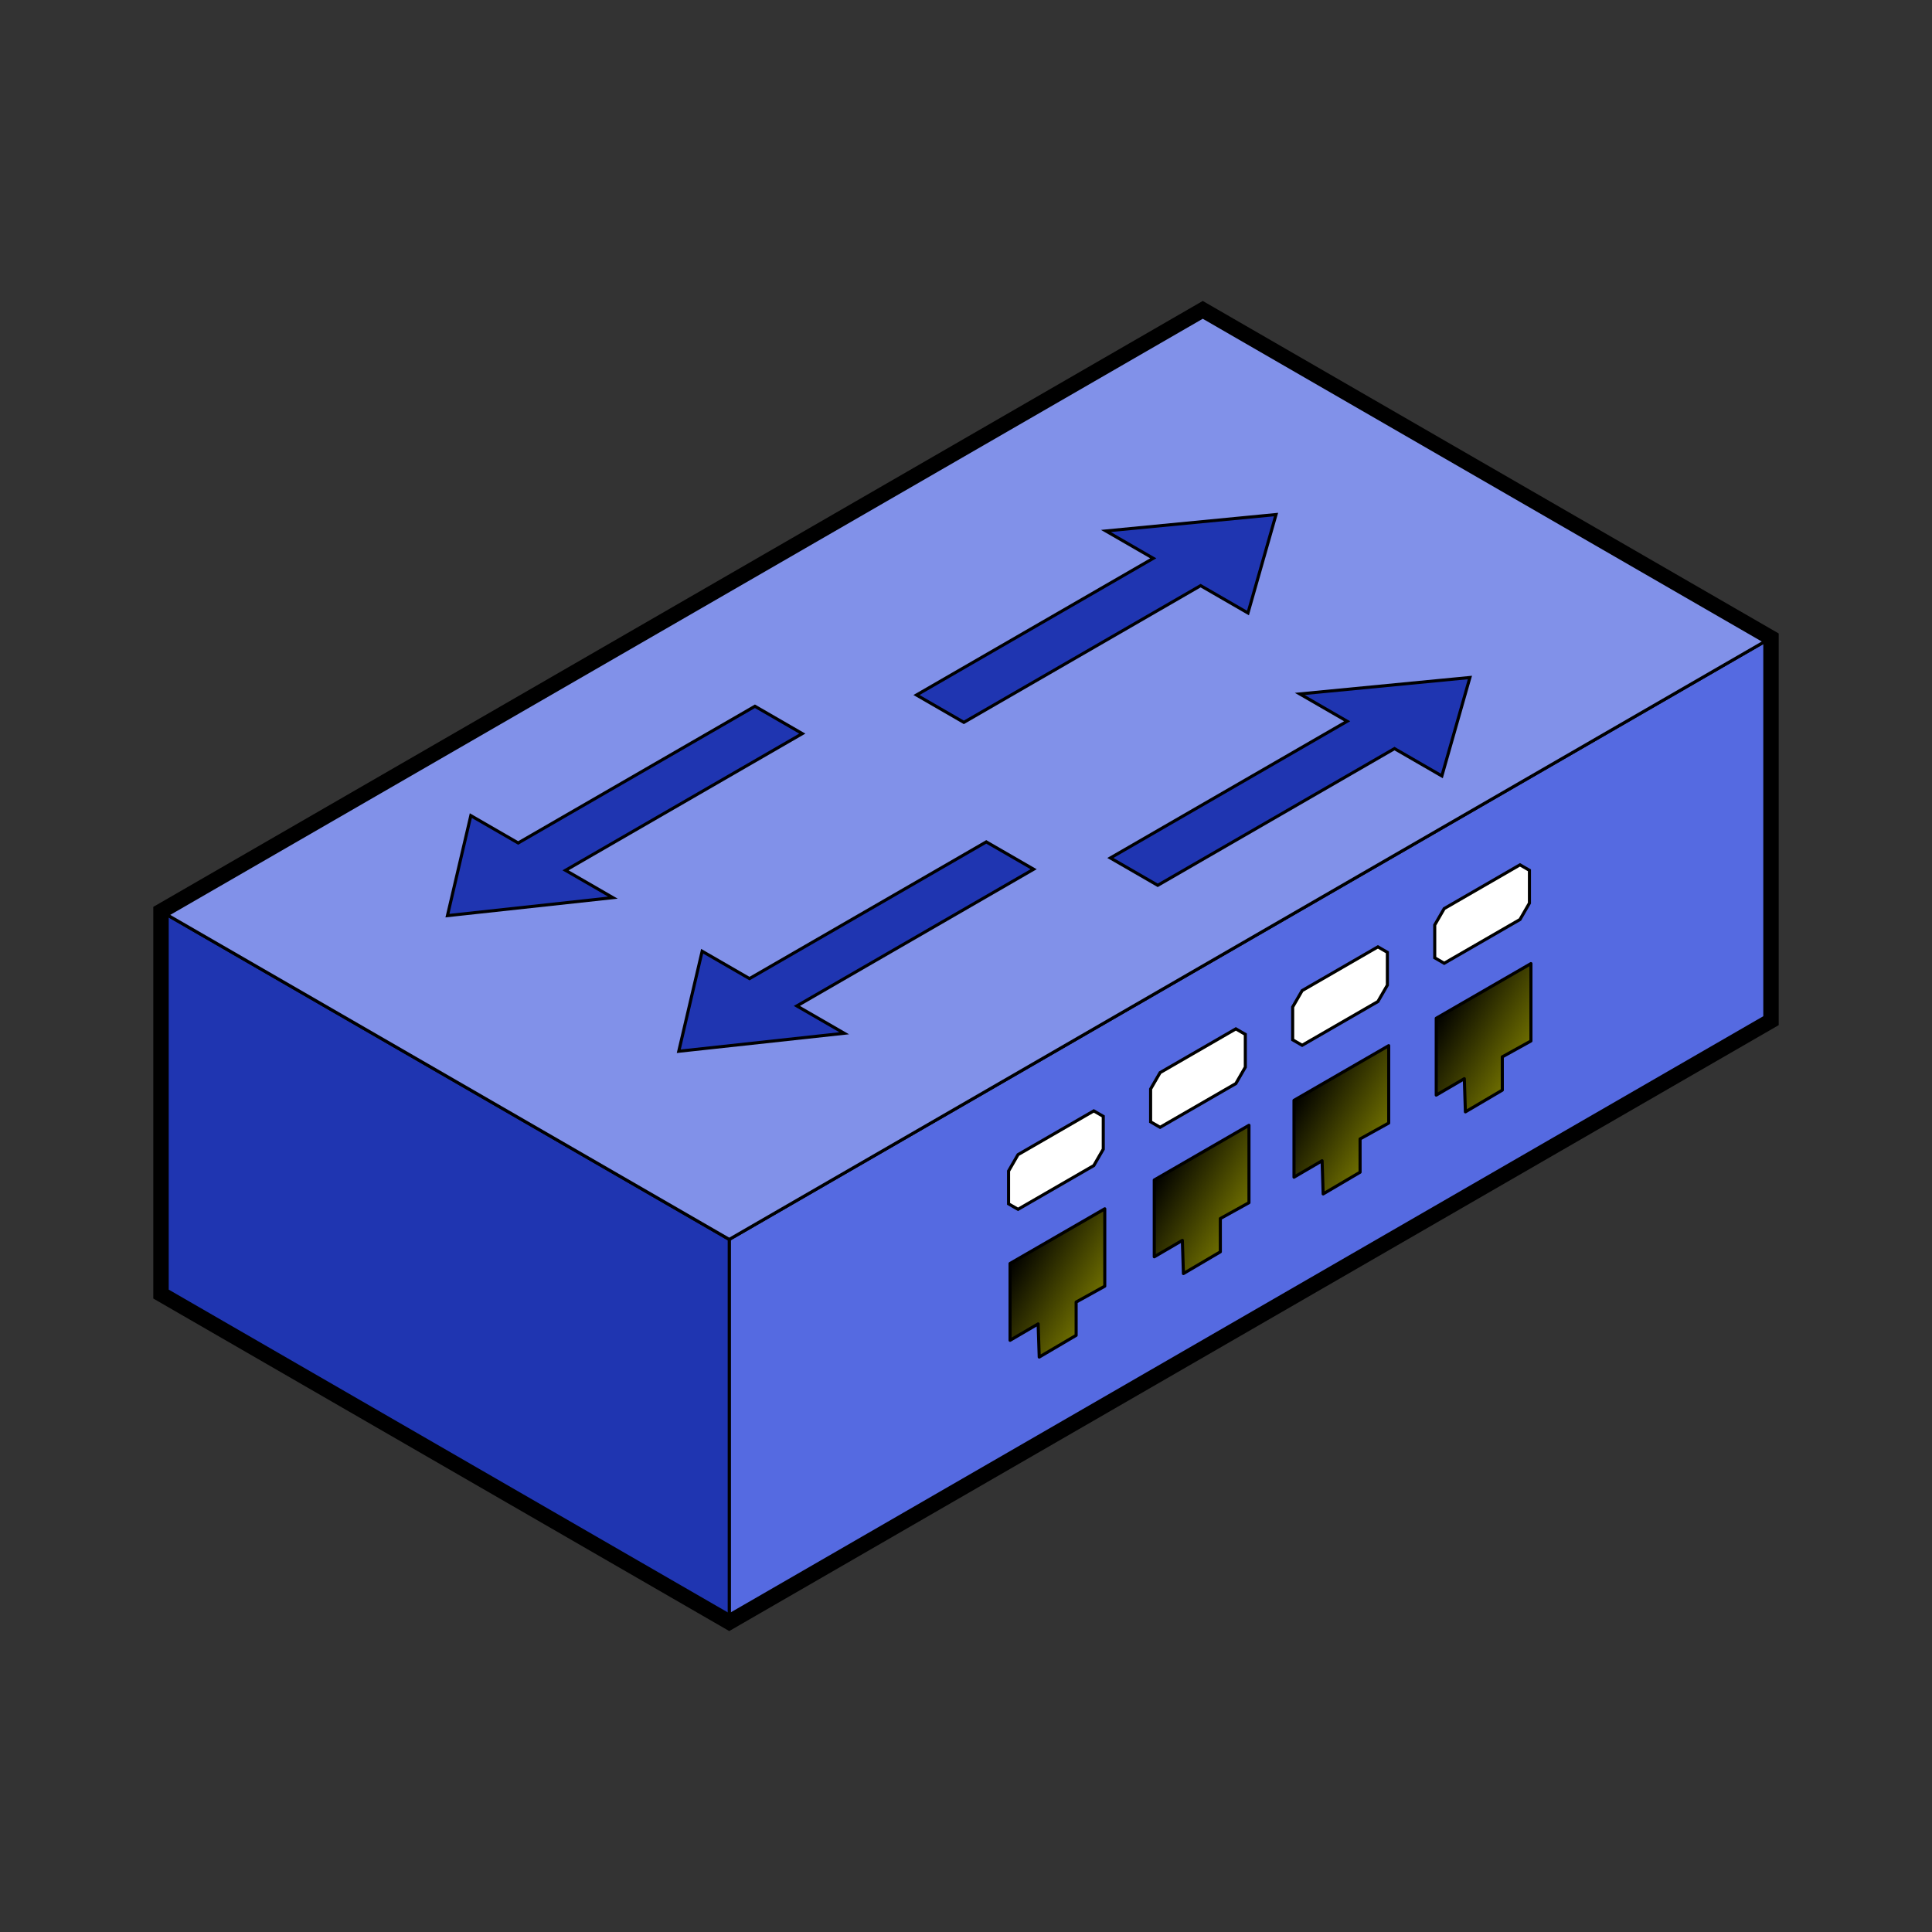 <svg:svg xmlns:dc="http://purl.org/dc/elements/1.1/" xmlns:ns1="http://sodipodi.sourceforge.net/DTD/sodipodi-0.dtd" xmlns:ns2="http://www.inkscape.org/namespaces/inkscape" xmlns:ns3="http://www.w3.org/1999/xlink" xmlns:ns5="http://creativecommons.org/ns#" xmlns:rdf="http://www.w3.org/1999/02/22-rdf-syntax-ns#" xmlns:svg="http://www.w3.org/2000/svg" height="625.993" id="svg2" version="1.1" viewBox="19.7 -28.955 625.993 625.993" width="625.993" ns1:docname="switch.svg" ns2:export-filename="/home/fabio/Desktop/switch.png" ns2:export-xdpi="43.619785" ns2:export-ydpi="43.619785" ns2:version="0.91 r13725">
  <svg:rect x="19.7" y="-28.955" width="625.993" height="625.993" fill="#333333" stroke="none"/>
  <svg:defs id="defs4">
    <svg:linearGradient id="linearGradient4192" ns2:collect="always">
      <svg:stop id="stop4194" offset="0" style="stop-color:#808000;stop-opacity:1;" />
      <svg:stop id="stop4196" offset="1" style="stop-color:#000000;stop-opacity:1" />
    </svg:linearGradient>
    <svg:linearGradient gradientUnits="userSpaceOnUse" id="linearGradient4198-01" x1="260.83" x2="230.145" y1="458.858" y2="441.142" ns2:collect="always" ns3:href="#linearGradient4192" />
    <svg:linearGradient gradientTransform="translate(46.724,-27.056)" gradientUnits="userSpaceOnUse" id="linearGradient4602" x1="260.83" x2="230.145" y1="458.858" y2="441.142" ns2:collect="always" ns3:href="#linearGradient4192" />
    <svg:linearGradient gradientTransform="translate(92.001,-52.857)" gradientUnits="userSpaceOnUse" id="linearGradient4604" x1="260.83" x2="230.145" y1="458.858" y2="441.142" ns2:collect="always" ns3:href="#linearGradient4192" />
    <svg:linearGradient gradientTransform="translate(138.087,-79.45)" gradientUnits="userSpaceOnUse" id="linearGradient4606" x1="260.83" x2="230.145" y1="458.858" y2="441.142" ns2:collect="always" ns3:href="#linearGradient4192" />
    <svg:linearGradient gradientTransform="translate(46.724,-27.056)" gradientUnits="userSpaceOnUse" id="linearGradient4613" x1="260.83" x2="230.145" y1="458.858" y2="441.142" ns2:collect="always" ns3:href="#linearGradient4192" />
    <svg:linearGradient gradientTransform="translate(92.001,-52.857)" gradientUnits="userSpaceOnUse" id="linearGradient4615" x1="260.83" x2="230.145" y1="458.858" y2="441.142" ns2:collect="always" ns3:href="#linearGradient4192" />
    <svg:linearGradient gradientTransform="translate(138.087,-79.45)" gradientUnits="userSpaceOnUse" id="linearGradient4617" x1="260.83" x2="230.145" y1="458.858" y2="441.142" ns2:collect="always" ns3:href="#linearGradient4192" />
  </svg:defs>
  <ns1:namedview bordercolor="#666666" borderopacity="1.0" fit-margin-bottom="20" fit-margin-left="20" fit-margin-right="20" fit-margin-top="20" guidetolerance="10000" id="base" objecttolerance="10000" pagecolor="#ffffff" showgrid="true" ns2:current-layer="layer2" ns2:cx="332.18765" ns2:cy="289.48372" ns2:document-units="px" ns2:pageopacity="0.0" ns2:pageshadow="2" ns2:snap-path-clip="true" ns2:snap-path-mask="true" ns2:window-height="701" ns2:window-maximized="1" ns2:window-width="1280" ns2:window-x="0" ns2:window-y="0" ns2:zoom="0.98994948">
    <ns2:grid empspacing="5" id="grid4136" originx="117.895" originy="-521.772" type="axonomgrid" units="mm" />
  </ns1:namedview>
  <svg:g id="layer1" transform="translate(117.895,37.782)" ns1:insensitive="true" ns2:groupmode="layer" ns2:label="Layer 1">
    <svg:g id="g5269">
      <svg:path d="m 138.087,334.843 0,124.016 337.545,-194.882 0,-124.016 z" id="path4509" style="fill:#556ae1;fill-opacity:1;fill-rule:evenodd;stroke:#000000;stroke-width:1px;stroke-linecap:butt;stroke-linejoin:miter;stroke-opacity:1" ns2:connector-curvature="0" />
      <svg:path d="m 138.087,458.858 -184.116,-106.299 0,-124.016 184.116,106.299 z" id="path4511" style="fill:#1f35b1;fill-opacity:1;fill-rule:evenodd;stroke:#000000;stroke-width:1px;stroke-linecap:butt;stroke-linejoin:miter;stroke-opacity:1" ns2:connector-curvature="0" />
      <svg:path d="M -46.029,228.543 291.516,33.661 475.632,139.961 138.087,334.843 Z" id="path4513" style="fill:#8191e9;fill-opacity:1;fill-rule:evenodd;stroke:#000000;stroke-width:1px;stroke-linecap:butt;stroke-linejoin:miter;stroke-opacity:1" ns2:connector-curvature="0" />
      <svg:g id="g4186-0" transform="translate(-1.067,-98.496)">
        <svg:path d="m 230.145,441.142 30.686,-17.717 0,25.076 -9.279,5.143 0.004,10.786 -11.961,7.036 -0.35,-10.749 -9.1,5.322 z" id="path4190-4" style="fill:url(#linearGradient4198-01);fill-opacity:1;fill-rule:evenodd;stroke:#000000;stroke-width:1px;stroke-linecap:round;stroke-linejoin:round;stroke-opacity:1" ns1:nodetypes="ccccccccc" ns2:connector-curvature="0" />
        <svg:path d="m 276.869,414.086 30.686,-17.717 0,25.076 -9.279,5.143 0.004,10.786 -11.961,7.036 -0.35,-10.749 -9.1,5.322 z" id="path4190-1-2" style="fill:url(#linearGradient4613);fill-opacity:1;fill-rule:evenodd;stroke:#000000;stroke-width:1px;stroke-linecap:round;stroke-linejoin:round;stroke-opacity:1" ns1:nodetypes="ccccccccc" ns2:connector-curvature="0" />
        <svg:path d="m 322.146,388.285 30.686,-17.717 0,25.076 -9.279,5.143 0.004,10.786 -11.961,7.036 -0.35,-10.749 -9.1,5.322 z" id="path4190-8-1" style="fill:url(#linearGradient4615);fill-opacity:1;fill-rule:evenodd;stroke:#000000;stroke-width:1px;stroke-linecap:round;stroke-linejoin:round;stroke-opacity:1" ns1:nodetypes="ccccccccc" ns2:connector-curvature="0" />
        <svg:path d="m 368.231,361.692 30.686,-17.717 0,25.076 -9.279,5.143 0.004,10.786 -11.961,7.036 -0.35,-10.749 -9.1,5.322 z" id="path4190-7-8" style="fill:url(#linearGradient4617);fill-opacity:1;fill-rule:evenodd;stroke:#000000;stroke-width:1px;stroke-linecap:round;stroke-linejoin:round;stroke-opacity:1" ns1:nodetypes="ccccccccc" ns2:connector-curvature="0" />
      </svg:g>
      <svg:path d="m 231.659,325.097 -3.069,-1.772 0,-10.63 3.069,-5.315 24.549,-14.173 3.069,1.772 0,10.63 -3.069,5.315 -24.549,14.173 z" id="path4215-29" style="fill:#ffffff;fill-opacity:1;fill-rule:evenodd;stroke:#000000;stroke-width:1px;stroke-linecap:butt;stroke-linejoin:miter;stroke-opacity:1" ns2:connector-curvature="0" />
      <svg:path d="m 277.688,298.523 -3.069,-1.772 0,-10.63 3.069,-5.315 24.549,-14.173 3.069,1.772 0,10.63 -3.069,5.315 -24.549,14.173 z" id="path4215-2-6" style="fill:#ffffff;fill-opacity:1;fill-rule:evenodd;stroke:#000000;stroke-width:1px;stroke-linecap:butt;stroke-linejoin:miter;stroke-opacity:1" ns2:connector-curvature="0" />
      <svg:path d="m 323.717,271.948 -3.069,-1.772 0,-10.63 3.069,-5.315 24.549,-14.173 3.069,1.772 0,10.63 -3.069,5.315 -24.549,14.173 z" id="path4215-1-2" style="fill:#ffffff;fill-opacity:1;fill-rule:evenodd;stroke:#000000;stroke-width:1px;stroke-linecap:butt;stroke-linejoin:miter;stroke-opacity:1" ns2:connector-curvature="0" />
      <svg:path d="m 369.746,245.373 -3.069,-1.772 0,-10.63 3.069,-5.315 24.549,-14.173 3.069,1.772 0,10.63 -3.069,5.315 -24.549,14.173 z" id="path4215-25-3" style="fill:#ffffff;fill-opacity:1;fill-rule:evenodd;stroke:#000000;stroke-width:1px;stroke-linecap:butt;stroke-linejoin:miter;stroke-opacity:1" ns2:connector-curvature="0" />
      <svg:path d="m 121.734,273.884 7.576,-32.403 15.343,8.858 76.715,-44.291 15.343,8.858 -76.715,44.291 15.343,8.858 z" id="path4643" style="fill:#1f35b1;fill-opacity:1;fill-rule:evenodd;stroke:#000000;stroke-width:1px;stroke-linecap:butt;stroke-linejoin:miter;stroke-opacity:1" ns1:nodetypes="cccccccc" ns2:connector-curvature="0" />
      <svg:path d="m 46.781,229.942 7.576,-32.403 15.343,8.858 76.715,-44.291 15.343,8.858 -76.715,44.291 15.343,8.858 z" id="path4643-6" style="fill:#1f35b1;fill-opacity:1;fill-rule:evenodd;stroke:#000000;stroke-width:1px;stroke-linecap:butt;stroke-linejoin:miter;stroke-opacity:1" ns1:nodetypes="cccccccc" ns2:connector-curvature="0" />
      <svg:path d="m 198.763,158.454 76.715,-44.291 -15.343,-8.858 55.12,-5.323 -9.091,31.898 -15.343,-8.858 -76.715,44.291 z" id="path4675" style="fill:#1f35b1;fill-opacity:1;fill-rule:evenodd;stroke:#000000;stroke-width:1px;stroke-linecap:butt;stroke-linejoin:miter;stroke-opacity:1" ns1:nodetypes="cccccccc" ns2:connector-curvature="0" />
      <svg:path d="m 261.583,211.254 76.715,-44.291 -15.343,-8.858 55.12,-5.323 -9.091,31.898 -15.343,-8.858 -76.715,44.291 z" id="path4675-2" style="fill:#1f35b1;fill-opacity:1;fill-rule:evenodd;stroke:#000000;stroke-width:1px;stroke-linecap:butt;stroke-linejoin:miter;stroke-opacity:1" ns1:nodetypes="cccccccc" ns2:connector-curvature="0" />
    </svg:g>
  </svg:g>
  <svg:g id="layer2" ns2:groupmode="layer" ns2:label="Layer 2">
    <svg:path d="m 71.866,390.341 0,-124.016 337.545,-194.882 184.116,106.299 0,124.016 -337.545,194.882 z" id="path4162" style="fill:none;fill-rule:evenodd;stroke:#000000;stroke-width:5;stroke-linecap:butt;stroke-linejoin:miter;stroke-opacity:1;stroke-miterlimit:4;stroke-dasharray:none" ns2:connector-curvature="0" />
  </svg:g>
</svg:svg>
